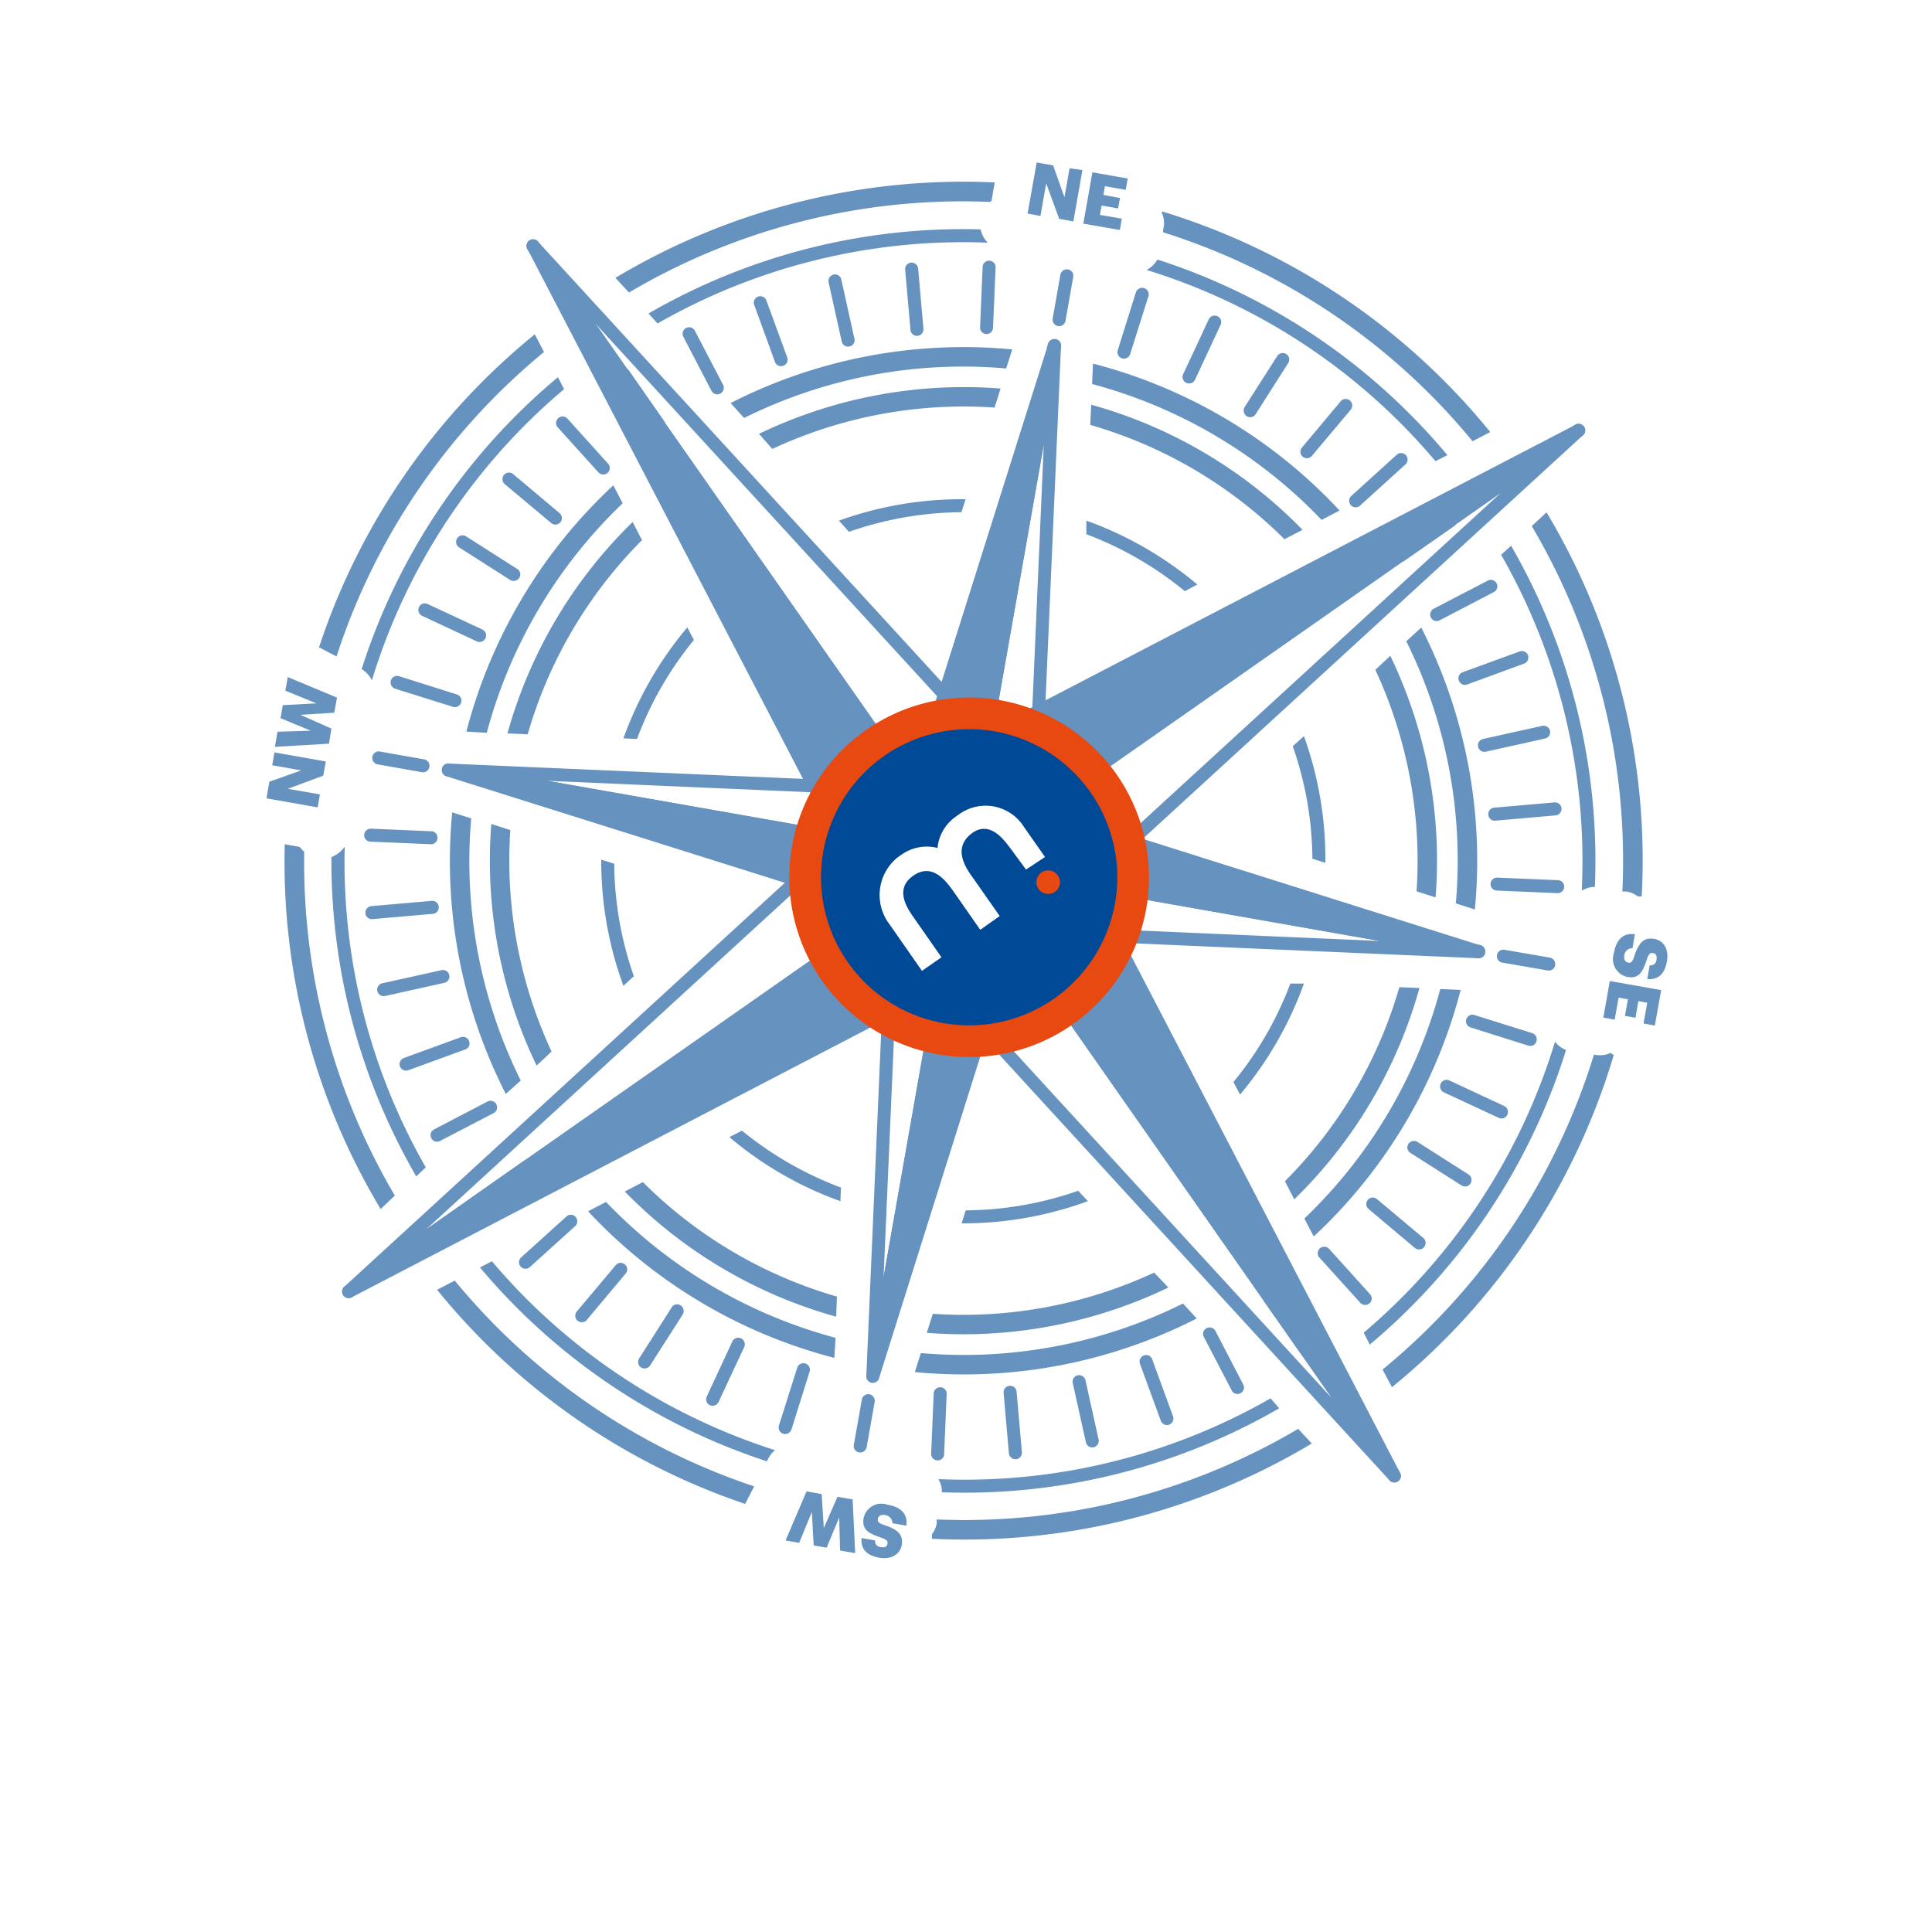<svg xmlns="http://www.w3.org/2000/svg" fill="none" viewBox="0 0 353 353">
  <g filter="url(#filter0_d)">
    <circle cx="176.673" cy="157.193" r="138.193" fill="#fff"/>
    <mask id="a" width="245" height="245" x="53.645" y="34.867" fill="#000" maskUnits="userSpaceOnUse">
      <path fill="#fff" d="M53.645 34.867h245v245h-245z"/>
      <path fill-rule="evenodd" d="M153.097 155.261l2.132 4.098h.14a1.229 1.229 0 001.178.645l15.236-1.175-95.541 66.9 76.855-70.468zm-1.154-2.221L61.129 236.3c-.074.059-.14.125-.198.198a1.215 1.215 0 00.689 1.973c.282.056.574.011.824-.127.049-.024.097-.051.143-.082l.005-.003 109.227-56.826 83.258 90.813c.061.077.131.146.208.205a1.213 1.213 0 001.834-1.525 1.581 1.581 0 00-.079-.138l-.002-.003-56.827-109.229 90.738-83.19.018-.012a1.21 1.21 0 00.336-1.682 1.212 1.212 0 00-1.014-.54 1.236 1.236 0 00-.724.204l-.158.11-109.073 56.719L97.147 42.43l-.016-.023a1.213 1.213 0 00-2.222.678c-.01.255.06.51.204.725l.113.162 56.717 109.068zm47.113 6.296l76.742-70.364-95.426 66.796 15.234-1.175a1.235 1.235 0 011.178.645h.14l2.132 4.098zm-21.45 2.256l1.176 15.237a1.236 1.236 0 01-.645 1.177v.141l-4.098 2.132 70.467 76.854-.087-.124-66.813-95.417zm-8.239-15.988L107.752 57.58l70.362 76.74-4.099 2.132v.14a1.235 1.235 0 00-.645 1.177l1.15 15.195-5.153-7.36z" clip-rule="evenodd"/>
    </mask>
    <path fill="#fff" fill-rule="evenodd" d="M153.097 155.261l2.132 4.098h.14a1.229 1.229 0 001.178.645l15.236-1.175-95.541 66.9 76.855-70.468zm-1.154-2.221L61.129 236.3c-.074.059-.14.125-.198.198a1.215 1.215 0 00.689 1.973c.282.056.574.011.824-.127.049-.024.097-.051.143-.082l.005-.003 109.227-56.826 83.258 90.813c.061.077.131.146.208.205a1.213 1.213 0 001.834-1.525 1.581 1.581 0 00-.079-.138l-.002-.003-56.827-109.229 90.738-83.19.018-.012a1.21 1.21 0 00.336-1.682 1.212 1.212 0 00-1.014-.54 1.236 1.236 0 00-.724.204l-.158.11-109.073 56.719L97.147 42.43l-.016-.023a1.213 1.213 0 00-2.222.678c-.01.255.06.51.204.725l.113.162 56.717 109.068zm47.113 6.296l76.742-70.364-95.426 66.796 15.234-1.175a1.235 1.235 0 011.178.645h.14l2.132 4.098zm-21.45 2.256l1.176 15.237a1.236 1.236 0 01-.645 1.177v.141l-4.098 2.132 70.467 76.854-.087-.124-66.813-95.417zm-8.239-15.988L107.752 57.58l70.362 76.74-4.099 2.132v.14a1.235 1.235 0 00-.645 1.177l1.15 15.195-5.153-7.36z" clip-rule="evenodd"/>
    <path fill="#fff" d="M155.229 159.359l-6.211 3.23 1.961 3.77h4.25v-7zm-2.132-4.098l6.211-3.23-4.212-8.1-6.729 6.17 4.73 5.16zm2.272 4.098l6.162-3.321-1.983-3.679h-4.179v7zm.493.497l-3.362 6.14 3.362-6.14zm.685.148l.52 6.981.009-.001.009-.001-.538-6.979zm15.236-1.175l4.015 5.734 20.968-14.682-25.521 1.969.538 6.979zm-95.541 66.9l-4.73-5.16 8.745 10.894-4.015-5.734zM61.129 236.3l4.37 5.469.185-.149.175-.161-4.73-5.159zm90.814-83.26l4.73 5.16 3.957-3.627-2.477-4.762-6.21 3.229zm-91.012 83.458l5.346 4.52.073-.087.071-.09-5.49-4.343zm-.263.545l-6.864-1.372 6.864 1.372zm.18.911l5.825-3.883-5.825 3.883zm.772.517l-1.373 6.864 1.373-6.864zm.824-.127l-3.05-6.301-.169.082-.163.089 3.382 6.13zm.143-.082l3.843 5.851.085-.056.083-.058-4.011-5.737zm.005-.003l-3.231-6.21-.406.211-.374.262 4.01 5.737zm109.227-56.826l5.159-4.73-3.628-3.957-4.762 2.478 3.231 6.209zm83.258 90.813l5.468-4.37-.148-.185-.16-.175-5.16 4.73zm.208.205l4.464-5.392-.086-.071-.089-.069-4.289 5.532zm.536.255l-1.373 6.864 1.373-6.864zm.911-.18l3.882 5.824h.001l-3.883-5.824zm.516-.771l6.864 1.373v-.001l-6.864-1.372zm-.129-.829l-6.288 3.077.082.167.09.162 6.116-3.406zm-.079-.138l5.85-3.843-.058-.089-.06-.086-5.732 4.018zm-.002-.003l-6.21 3.231.213.409.265.378 5.732-4.018zm-56.827-109.229l-4.73-5.159-3.958 3.628 2.478 4.762 6.21-3.231zm90.738-83.19l-4.015-5.734-.377.264-.339.311 4.731 5.16zm.018-.012l-3.883-5.824-.066.044-.065.046 4.014 5.734zm.516-.771l-6.864-1.373 6.864 1.373zm-.18-.911l-5.824 3.883 5.824-3.883zm-.771-.517l-1.373 6.864 1.373-6.864zm-.243-.023l-.243 6.995.136.005h.136l-.029-7zm-.724.204l-3.863-5.838-.077.051-.076.053 4.016 5.734zm-.158.11l3.229 6.211.409-.212.377-.265-4.015-5.733zm-109.073 56.719l-5.159 4.731 3.627 3.956 4.762-2.476-3.23-6.211zM97.147 42.43l-5.735 4.014.264.377.311.34 5.16-4.73zm-.016-.023l-5.824 3.883.044.066.046.066 5.734-4.015zm-.771-.516l-1.373 6.864 1.373-6.864zm-.911.18l-3.883-5.824 3.883 5.824zm-.517.771l-6.864-1.372 6.864 1.372zm-.023.242l6.995.254.005-.139v-.139l-7 .024zm.204.726l-5.838 3.863.051.077.053.076 5.734-4.016zm.113.162l6.211-3.23-.213-.409-.264-.377-5.734 4.016zm103.83 115.364l-6.21 3.231 4.213 8.098 6.728-6.169-4.731-5.16zm76.742-70.364l4.731 5.16-8.745-10.895 4.014 5.735zm-95.426 66.796l-4.014-5.735-20.977 14.684 25.529-1.97-.538-6.979zm15.234-1.175l-.52-6.981-.009.001-.01.001.539 6.979zm1.178.645l-6.162 3.321 1.983 3.679h4.179v-7zm.14 0l6.21-3.231-1.961-3.769h-4.249v7zm-19.318 6.354l5.734-4.016-14.682-20.967 1.969 25.521 6.979-.538zm1.176 15.237l6.98-.521v-.009l-.001-.009-6.979.539zm-.645 1.177l-3.322-6.161-3.678 1.983v4.178h7zm0 .141l3.23 6.209 3.77-1.961v-4.248h-7zm-4.098 2.132l-3.231-6.21-8.098 4.212 6.169 6.728 5.16-4.73zm70.467 76.854l-5.159 4.731 10.897-8.741-5.738 4.01zm-.087-.124l5.738-4.01-.004-.005-5.734 4.015zM107.752 57.58l5.159-4.73-10.894 8.744 5.735-4.014zm61.615 88.024l-5.735 4.014.001.002 5.734-4.016zm8.747-11.284l3.23 6.21 8.099-4.212-6.169-6.729-5.16 4.731zm-4.099 2.132l-3.23-6.211-3.77 1.961v4.25h7zm0 .14l3.322 6.162 3.678-1.983v-4.179h-7zm-.497.493l6.14 3.362-6.14-3.362zm-.148.684l-6.981.52.001.009 6.98-.529zm1.15 15.195l-5.733 4.016 14.641 20.908-1.927-25.452-6.981.528zm-13.081 3.166l-2.131-4.099-12.421 6.459 2.131 4.099 12.421-6.459zm-6.07-3.771h-.14v14h.14v-14zm3.855 1.357a5.774 5.774 0 012.307 2.322l-12.324 6.643a8.241 8.241 0 003.293 3.315l6.724-12.28zm-3.198-.692a5.762 5.762 0 013.198.692l-6.724 12.28a8.235 8.235 0 004.567.989l-1.041-13.961zm15.219-1.174l-15.237 1.175 1.077 13.958 15.236-1.175-1.076-13.958zm-90.988 79.613l95.541-66.9-8.03-11.468-95.541 66.9 8.03 11.468zm68.11-81.362l-76.856 70.468 9.462 10.319 76.855-70.468-9.461-10.319zm-82.508 91.358l90.814-83.259-9.461-10.319-90.814 83.259 9.461 10.319zm.562-.618c-.27.341-.58.653-.923.928l-8.739-10.938a8.214 8.214 0 00-1.318 1.324l10.98 8.686zm1.111-2.425a5.797 5.797 0 01-1.255 2.602l-10.691-9.039a8.211 8.211 0 00-1.782 3.692l13.728 2.745zm-.86-4.345a5.787 5.787 0 01.86 4.345l-13.728-2.745a8.211 8.211 0 001.22 6.166l11.648-7.766zm-3.68-2.464a5.786 5.786 0 013.68 2.464l-11.648 7.766a8.21 8.21 0 005.223 3.498l2.746-13.728zm-3.93.607a5.792 5.792 0 013.93-.607l-2.745 13.728a8.211 8.211 0 005.578-.862l-6.763-12.259zm-.319.198a5.68 5.68 0 01.65-.369l6.101 12.601c.322-.156.635-.333.936-.531l-7.687-11.701zm-.162.11l-.005.004 8.022 11.473.004-.003-8.021-11.474zm110.007-57.298L59.361 232.049l6.461 12.42 109.227-56.826-6.461-12.419zm91.649 92.292l-83.259-90.813-10.319 9.461 83.258 90.813 10.32-9.461zm-.663-.597c.359.278.685.599.971.957l-10.936 8.74c.409.512.875.97 1.387 1.367l8.578-11.064zm-2.38-1.077a5.791 5.791 0 012.555 1.217l-8.928 10.784a8.206 8.206 0 003.627 1.727l2.746-13.728zm-4.345.86a5.782 5.782 0 014.344-.86l-2.745 13.728a8.21 8.21 0 006.166-1.22l-7.765-11.648zm-2.465 3.68a5.789 5.789 0 012.464-3.68l7.767 11.648a8.212 8.212 0 003.497-5.222l-13.728-2.746zm.619 3.95a5.789 5.789 0 01-.619-3.95l13.728 2.745a8.212 8.212 0 00-.878-5.607l-12.231 6.812zm.186.3a5.823 5.823 0 01-.358-.629l12.575-6.153a8.088 8.088 0 00-.516-.905l-11.701 7.687zm.117.171l.002.003 11.464-8.036-.003-.003-11.463 8.036zm-57.305-110.016l56.827 109.229 12.419-6.462-56.826-109.228-12.42 6.461zm92.217-91.58l-90.737 83.19 9.46 10.319 90.738-83.19-9.461-10.319zm.735-.587l-.019.012 8.029 11.47.018-.013-8.028-11.47zm-2.334 3.59a5.788 5.788 0 012.465-3.68l7.766 11.649a8.219 8.219 0 003.498-5.224l-13.729-2.745zm.86 4.345a5.789 5.789 0 01-.86-4.345l13.729 2.745a8.216 8.216 0 00-1.22-6.166l-11.649 7.766zm3.68 2.464a5.785 5.785 0 01-3.68-2.464l11.649-7.766a8.217 8.217 0 00-5.223-3.498l-2.746 13.728zm1.159.112a5.785 5.785 0 01-1.159-.112l2.746-13.728a8.218 8.218 0 00-1.645-.16l.058 14zm3.11-.958a5.767 5.767 0 01-3.382.954l.486-13.991a8.237 8.237 0 00-4.83 1.362l7.726 11.675zm-.006.007l.159-.11-8.032-11.468-.158.111 8.031 11.467zm-109.858 57.196l109.072-56.719-6.459-12.42-109.072 56.718 6.459 12.421zM91.988 47.161l83.187 90.735 10.319-9.461L102.307 37.7l-10.32 9.46zm-.591-.74l.015.023 11.47-8.028-.016-.023-11.47 8.029zm3.59 2.334a5.786 5.786 0 01-3.68-2.465l11.649-7.765a8.216 8.216 0 00-5.224-3.498l-2.745 13.728zm4.345-.86a5.787 5.787 0 01-4.345.86l2.746-13.728a8.213 8.213 0 00-6.167 1.22l7.766 11.648zm2.464-3.68a5.787 5.787 0 01-2.464 3.68l-7.766-11.648a8.213 8.213 0 00-3.498 5.223l13.728 2.745zm.113-1.155c.001.386-.036.773-.113 1.155L88.068 41.47a8.214 8.214 0 00-.16 1.639l14.001-.049zm-.959-3.113a5.767 5.767 0 01.954 3.391l-13.99-.507a8.233 8.233 0 001.361 4.842l11.675-7.726zm.01.009l-.114-.162-11.467 8.032.113.161 11.468-8.031zm57.193 109.855L101.437 40.742l-12.421 6.46 56.716 109.068 12.421-6.459zm45.634 14.685l76.742-70.365-9.461-10.319-76.743 70.365 9.462 10.319zm67.997-81.259l-95.426 66.796 8.028 11.47 95.427-66.797-8.029-11.469zm-90.874 79.51l15.234-1.175-1.077-13.958-15.234 1.175 1.077 13.958zm15.216-1.174a5.764 5.764 0 01-3.198-.692l6.724-12.28a8.233 8.233 0 00-4.566-.989l1.04 13.961zm-3.198-.692a5.76 5.76 0 01-2.306-2.322l12.323-6.643a8.229 8.229 0 00-3.293-3.315l-6.724 12.28zm3.856 1.357h.14v-14h-.14v14zm-6.07-3.77l2.132 4.099 12.42-6.461-2.132-4.099-12.42 6.461zm-20.087 3.662l1.175 15.237 13.959-1.077-1.176-15.237-13.958 1.077zm1.174 15.219a5.765 5.765 0 01.693-3.198l12.279 6.724a8.235 8.235 0 00.989-4.567l-13.961 1.041zm.693-3.198a5.763 5.763 0 012.321-2.306l6.643 12.323a8.229 8.229 0 003.315-3.293l-12.279-6.724zm-1.357 3.855v.141h14v-.141h-14zm3.769-6.069l-4.098 2.132 6.461 12.419 4.098-2.132-6.461-12.419zm-6.027 13.072l70.468 76.855 10.319-9.462-70.468-76.854-10.319 9.461zm81.365 68.114l-.087-.124-11.475 8.02.086.124 11.476-8.02zm-.091-.129l-66.813-95.418-11.468 8.031 66.813 95.417 11.468-8.03zm-148.136-191.4l61.615 88.024 11.469-8.028-61.614-88.024-11.47 8.028zm81.257 67.995l-70.363-76.74-10.319 9.462 70.363 76.74 10.319-9.462zm-6.03 13.073l4.1-2.132-6.459-12.421-4.1 2.132 6.459 12.421zm3.771-6.07v-.14h-14v.14h14zm-1.357 3.855a5.772 5.772 0 01-2.321 2.307l-6.644-12.324a8.233 8.233 0 00-3.314 3.293l12.279 6.724zm.693-3.198a5.771 5.771 0 01-.693 3.198l-12.279-6.724a8.234 8.234 0 00-.99 4.566l13.962-1.04zm1.15 15.187l-1.151-15.195-13.96 1.057 1.15 15.195 13.961-1.057zm-17.868-2.816l5.154 7.36 11.467-8.031-5.154-7.36-11.467 8.031z" mask="url(#a)"/>
  </g>
  <mask id="b" width="245" height="245" x="53.645" y="34.867" fill="#000" maskUnits="userSpaceOnUse">
    <path fill="#fff" d="M53.645 34.867h245v245h-245z"/>
    <path fill-rule="evenodd" d="M153.097 155.261l2.132 4.098h.14a1.229 1.229 0 001.178.645l15.236-1.175-95.541 66.9 76.855-70.468zm-1.154-2.221L61.129 236.3c-.074.059-.14.125-.198.198a1.212 1.212 0 001.513 1.845c.05-.023.097-.05.143-.081l.004-.003 109.228-56.826 83.258 90.813c.061.077.131.146.208.205a1.212 1.212 0 001.834-1.524 1.374 1.374 0 00-.079-.139l-.003-.003-56.826-109.229 90.738-83.19.018-.012a1.21 1.21 0 00.336-1.682 1.212 1.212 0 00-1.015-.54 1.235 1.235 0 00-.723.204l-.158.11-109.073 56.719L97.147 42.43l-.016-.023a1.213 1.213 0 00-2.222.677c-.01.256.06.51.204.726l.113.161 56.717 109.069zm47.113 6.296l76.743-70.365-95.427 66.797 15.234-1.175a1.235 1.235 0 011.178.645h.14l2.132 4.098zm-21.45 2.256l1.176 15.237a1.236 1.236 0 01-.645 1.177v.14l-4.098 2.132 70.467 76.855-.048-.068-66.852-95.473zm-8.43-16.261L107.752 57.58l70.362 76.74-4.099 2.131v.141a1.235 1.235 0 00-.645 1.177l1.151 15.195-5.345-7.633z" clip-rule="evenodd"/>
  </mask>
  <path fill="#fff" fill-rule="evenodd" d="M153.097 155.261l2.132 4.098h.14a1.229 1.229 0 001.178.645l15.236-1.175-95.541 66.9 76.855-70.468zm-1.154-2.221L61.129 236.3c-.074.059-.14.125-.198.198a1.212 1.212 0 001.513 1.845c.05-.023.097-.05.143-.081l.004-.003 109.228-56.826 83.258 90.813c.061.077.131.146.208.205a1.212 1.212 0 001.834-1.524 1.374 1.374 0 00-.079-.139l-.003-.003-56.826-109.229 90.738-83.19.018-.012a1.21 1.21 0 00.336-1.682 1.212 1.212 0 00-1.015-.54 1.235 1.235 0 00-.723.204l-.158.11-109.073 56.719L97.147 42.43l-.016-.023a1.213 1.213 0 00-2.222.677c-.01.256.06.51.204.726l.113.161 56.717 109.069zm47.113 6.296l76.743-70.365-95.427 66.797 15.234-1.175a1.235 1.235 0 011.178.645h.14l2.132 4.098zm-21.45 2.256l1.176 15.237a1.236 1.236 0 01-.645 1.177v.14l-4.098 2.132 70.467 76.855-.048-.068-66.852-95.473zm-8.43-16.261L107.752 57.58l70.362 76.74-4.099 2.131v.141a1.235 1.235 0 00-.645 1.177l1.151 15.195-5.345-7.633z" clip-rule="evenodd"/>
  <path fill="#fff" d="M155.229 159.359l-6.211 3.23 1.961 3.77h4.25v-7zm-2.132-4.098l6.211-3.23-4.212-8.1-6.729 6.17 4.73 5.16zm2.272 4.098l6.162-3.321-1.983-3.679h-4.179v7zm.493.497l-3.362 6.14 3.362-6.14zm.685.148l.52 6.981.009-.001.009-.001-.538-6.979zm15.236-1.175l4.015 5.734 20.967-14.682-25.521 1.969.539 6.979zm-95.541 66.9l-4.73-5.16 8.745 10.894-4.015-5.734zM61.129 236.3l4.369 5.469.186-.149.175-.161-4.73-5.159zm90.814-83.26l4.73 5.16 3.956-3.627-2.476-4.762-6.21 3.229zm-91.012 83.458l5.348 4.517.073-.087.07-.089-5.491-4.341zm-.263.545l-6.864-1.372 6.864 1.372zm.18.911l5.825-3.883-5.825 3.883zm.772.517l-1.373 6.864 1.373-6.864zm.824-.128l-3.052-6.299-.168.081-.164.091 3.384 6.127zm.143-.081l3.843 5.851.088-.058.087-.06-4.018-5.733zm.004-.003l-3.23-6.21-.41.213-.377.265 4.017 5.732zm109.228-56.826l5.159-4.73-3.628-3.957-4.762 2.478 3.231 6.209zm83.258 90.813l5.469-4.369-.148-.186-.161-.175-5.16 4.73zm.208.205l4.464-5.392-.087-.072-.089-.069-4.288 5.533zm.536.255l-1.373 6.864 1.373-6.864zm.911-.18l3.882 5.825.001-.001-3.883-5.824zm.516-.771l-6.864-1.374v.001l6.864 1.373zm-.129-.828l-6.29 3.072.081.167.091.162 6.118-3.401zm-.079-.139l5.849-3.845-.057-.087-.06-.086-5.732 4.018zm-.003-.003l-6.21 3.23.213.41.265.377 5.732-4.017zm-56.826-109.229l-4.731-5.159-3.957 3.627 2.478 4.763 6.21-3.231zm90.738-83.19l-4.015-5.734-.377.264-.339.31 4.731 5.16zm.018-.012l-3.883-5.824-.066.044-.066.046 4.015 5.734zm.516-.772l-6.864-1.372 6.864 1.373zm-.18-.91l-5.824 3.882 5.824-3.882zm-.771-.517l1.373-6.864-1.373 6.864zm-.244-.024l-.237 6.996.136.005h.136l-.035-7zm-.723.205l-3.863-5.838-.077.051-.075.053 4.015 5.734zm-.158.11l3.229 6.211.409-.213.378-.264-4.016-5.734zm-109.073 56.719l-5.159 4.731 3.627 3.956 4.762-2.476-3.23-6.211zM97.147 42.43l-5.735 4.014.264.377.311.34 5.16-4.731zm-.016-.023l-5.824 3.883.044.066.046.065 5.734-4.014zm-.771-.516l-1.373 6.864 1.373-6.864zm-.911.18l-3.883-5.824 3.883 5.824zm-.517.771l6.864 1.373-6.864-1.373zm-.023.242l6.995.254.005-.138v-.139l-7 .023zm.204.726l-5.838 3.863.051.077.053.076 5.734-4.016zm.113.161l6.21-3.23-.212-.408-.265-.377-5.733 4.015zm103.83 115.365l-6.21 3.231 4.213 8.097 6.728-6.168-4.731-5.16zm76.743-70.365l4.73 5.16-8.744-10.894 4.014 5.734zm-95.427 66.797l-4.015-5.735-20.977 14.684 25.53-1.97-.538-6.979zm15.234-1.175l-.52-6.981-.009.001-.01.001.539 6.979zm1.178.645l-6.162 3.321 1.983 3.679h4.179v-7zm.14 0l6.21-3.231-1.961-3.769h-4.249v7zm-19.318 6.354l5.734-4.015-14.682-20.968 1.969 25.521 6.979-.538zm1.176 15.237l6.98-.521v-.009l-.001-.009-6.979.539zm-.645 1.177l-3.322-6.161-3.678 1.983v4.178h7zm0 .14l3.23 6.21 3.77-1.961v-4.249h-7zm-4.098 2.132l-3.231-6.209-8.098 4.212 6.169 6.728 5.16-4.731zm70.467 76.855l-5.159 4.731 10.897-8.741-5.738 4.01zm-.048-.068l5.738-4.01-.003-.005-5.735 4.015zM107.752 57.58l5.159-4.73-10.894 8.744 5.735-4.014zm61.424 87.751l-5.735 4.015.001.001 5.734-4.016zm8.938-11.011l3.23 6.21 8.099-4.212-6.169-6.729-5.16 4.731zm-4.099 2.131l-3.23-6.21-3.77 1.961v4.249h7zm0 .141l3.322 6.161 3.678-1.983v-4.178h-7zm-.497.493l6.14 3.362-6.14-3.362zm-.148.684l-6.981.52.001.009 6.98-.529zm1.151 15.195l-5.734 4.016 14.641 20.907-1.927-25.451-6.98.528zm-13.082 3.166l-2.131-4.099-12.421 6.459 2.131 4.099 12.421-6.459zm-6.07-3.771h-.14v14h.14v-14zm3.856 1.357a5.772 5.772 0 012.306 2.322l-12.324 6.643a8.235 8.235 0 003.293 3.315l6.725-12.28zm-3.198-.692a5.76 5.76 0 013.197.692l-6.724 12.28a8.235 8.235 0 004.567.989l-1.04-13.961zm15.217-1.174l-15.236 1.175 1.077 13.958 15.236-1.175-1.077-13.958zm-90.987 79.613l95.541-66.9-8.03-11.468-95.541 66.9 8.03 11.468zm68.11-81.362l-76.856 70.468 9.462 10.319 76.855-70.468-9.461-10.319zm-82.508 91.358l90.814-83.259-9.461-10.319-90.814 83.259 9.461 10.319zm.564-.62c-.27.342-.58.654-.925.93L56.76 230.83c-.493.394-.935.84-1.32 1.328l10.983 8.681zm1.11-2.423a5.785 5.785 0 01-1.254 2.599l-10.696-9.033a8.208 8.208 0 00-1.779 3.689l13.728 2.745zm-.86-4.345a5.786 5.786 0 01.86 4.345l-13.729-2.745a8.212 8.212 0 001.22 6.166l11.648-7.766zm-3.68-2.464a5.786 5.786 0 013.68 2.464l-11.65 7.766a8.21 8.21 0 005.224 3.498l2.746-13.728zm-3.933.609a5.788 5.788 0 013.932-.609l-2.745 13.728a8.215 8.215 0 005.581-.864l-6.768-12.255zm-.317.196c.209-.137.425-.26.65-.368l6.103 12.599a8.3 8.3 0 00.934-.53l-7.687-11.701zm-.17.115l-.004.003 8.035 11.465.005-.004-8.035-11.464zm110.015-57.303L59.361 232.049l6.461 12.42 109.227-56.826-6.461-12.419zm91.649 92.292l-83.259-90.813-10.319 9.461 83.258 90.813 10.32-9.461zm-.664-.598c.359.278.686.6.973.959l-10.938 8.738c.41.513.877.972 1.389 1.369l8.576-11.066zm-2.379-1.076c.948.19 1.824.612 2.555 1.217l-8.928 10.784a8.212 8.212 0 003.627 1.727l2.746-13.728zm-4.345.86a5.782 5.782 0 014.344-.86l-2.745 13.728a8.213 8.213 0 006.166-1.219l-7.765-11.649zm-2.465 3.68a5.787 5.787 0 012.465-3.68l7.766 11.648a8.212 8.212 0 003.497-5.223l-13.728-2.745zm.617 3.946a5.79 5.79 0 01-.617-3.947l13.728 2.747a8.21 8.21 0 00-.875-5.601l-12.236 6.801zm.189.305a5.796 5.796 0 01-.361-.634l12.58-6.143a8.294 8.294 0 00-.52-.913l-11.699 7.69zm.115.169l.002.004 11.465-8.036-.002-.003-11.465 8.035zm-57.304-110.015l56.826 109.228 12.42-6.461-56.826-109.228-12.42 6.461zm92.217-91.58l-90.738 83.19 9.461 10.319 90.738-83.19-9.461-10.32zm.734-.587l-.018.012 8.029 11.469.018-.013-8.029-11.468zm-2.333 3.59a5.788 5.788 0 012.465-3.68l7.766 11.648a8.218 8.218 0 003.498-5.223l-13.729-2.745zm.86 4.345a5.789 5.789 0 01-.86-4.345l13.729 2.745a8.216 8.216 0 00-1.22-6.166l-11.649 7.766zm3.68 2.464a5.785 5.785 0 01-3.68-2.465l11.649-7.765a8.217 8.217 0 00-5.223-3.498l-2.746 13.728zm1.164.112a5.797 5.797 0 01-1.164-.112l2.746-13.728a8.228 8.228 0 00-1.652-.16l.07 14zm3.105-.958a5.766 5.766 0 01-3.377.954l.474-13.992a8.236 8.236 0 00-4.823 1.363l7.726 11.675zm-.005.007l.158-.11-8.031-11.468-.159.11 8.032 11.468zm-109.859 57.196l109.072-56.719-6.459-12.421-109.072 56.719 6.459 12.421zM91.987 47.16l83.188 90.736 10.319-9.461-83.187-90.736-10.32 9.461zm-.59-.739l.015.023 11.47-8.028-.016-.023-11.47 8.028zm3.59 2.334a5.786 5.786 0 01-3.68-2.465l11.649-7.765a8.216 8.216 0 00-5.224-3.498l-2.745 13.728zm4.345-.86a5.787 5.787 0 01-4.345.86l2.746-13.728a8.213 8.213 0 00-6.167 1.22l7.766 11.648zm2.464-3.68a5.787 5.787 0 01-2.464 3.68l-7.766-11.648a8.213 8.213 0 00-3.498 5.223l13.728 2.745zm.113-1.154c.001.385-.036.772-.113 1.154L88.068 41.47a8.214 8.214 0 00-.16 1.638l14.001-.045zm-.959-3.114a5.768 5.768 0 01.954 3.391l-13.99-.508a8.233 8.233 0 001.361 4.843l11.675-7.726zm.009.009l-.113-.162-11.467 8.032.113.161 11.467-8.031zm57.194 109.855l-56.717-109.07-12.42 6.46 56.716 109.069 12.421-6.459zm45.634 14.685l76.742-70.365-9.461-10.32-76.743 70.366 9.462 10.319zm67.998-81.26l-95.428 66.797 8.029 11.47 95.427-66.797-8.028-11.47zm-90.875 79.511l15.234-1.175-1.077-13.958-15.234 1.175 1.077 13.958zm15.216-1.174a5.764 5.764 0 01-3.198-.692l6.724-12.28a8.233 8.233 0 00-4.566-.989l1.04 13.961zm-3.198-.692a5.765 5.765 0 01-2.306-2.322l12.323-6.643a8.229 8.229 0 00-3.293-3.315l-6.724 12.28zm3.856 1.357h.14v-14h-.14v14zm-6.07-3.77l2.132 4.099 12.42-6.461-2.132-4.099-12.42 6.461zm-20.087 3.662l1.175 15.237 13.959-1.077-1.176-15.237-13.958 1.077zm1.174 15.219a5.763 5.763 0 01.693-3.198l12.279 6.724a8.235 8.235 0 00.989-4.567l-13.961 1.041zm.693-3.198a5.763 5.763 0 012.321-2.306l6.643 12.323a8.235 8.235 0 003.315-3.293l-12.279-6.724zm-1.357 3.855v.14h14v-.14h-14zm3.769-6.069l-4.098 2.132 6.461 12.419 4.098-2.132-6.461-12.419zm-6.027 13.072l70.468 76.855 10.319-9.462-70.468-76.854-10.319 9.461zm81.365 68.114l-.048-.068-11.475 8.02.047.068 11.476-8.02zm-.051-.073l-66.853-95.473-11.468 8.03 66.852 95.473 11.469-8.03zM102.017 61.594l61.424 87.752 11.469-8.029-61.424-87.751-11.469 8.028zm81.257 67.995l-70.363-76.74-10.319 9.462 70.363 76.74 10.319-9.462zm-6.03 13.073l4.1-2.132-6.459-12.421-4.1 2.132 6.459 12.421zm3.771-6.07v-.141h-14v.141h14zm-1.357 3.855a5.763 5.763 0 01-2.321 2.306l-6.644-12.323a8.226 8.226 0 00-3.314 3.293l12.279 6.724zm.693-3.198a5.773 5.773 0 01-.693 3.198l-12.279-6.724a8.234 8.234 0 00-.99 4.566l13.962-1.04zm1.15 15.187l-1.151-15.195-13.96 1.057 1.15 15.195 13.961-1.057zm-18.059-3.089l5.345 7.633 11.467-8.031-5.345-7.633-11.467 8.031z" mask="url(#b)"/>
  <g fill="#004996" opacity=".6">
    <path d="M197.938 40.866l6.676 1.159.358-2.07-4-.689.304-1.71 3.007.524.358-1.904-3.034-.551.276-1.6 3.807.662.358-2.07-6.455-1.13-1.655 9.38zm-10.18-1.848l2.345.441 1.048-5.959 2.373 6.483 2.593.47 1.655-9.38-2.345-.331-.938 5.296-2.069-5.82-3.007-.525-1.655 9.325zM294.135 179.245l-1.186 6.676 2.069.386.718-4.027 1.71.303-.552 3.035 1.931.331.525-3.035 1.627.304-.689 3.779 2.069.386 1.158-6.483-9.38-1.655zm.745-5.076a3.337 3.337 0 001.185 3.758c.378.278.811.474 1.271.573 2.014.359 2.758-.745 3.531-3.09.358-1.131.662-1.379 1.186-1.269.524.111.717.497.607 1.214a1.082 1.082 0 01-.392.789 1.076 1.076 0 01-.849.232l-.442 2.51c2.014.166 3.173-.938 3.587-3.2.413-2.262-.607-3.834-2.29-4.138-1.683-.303-2.759.414-3.614 3.007-.359 1.104-.579 1.435-1.159 1.324-.579-.11-.855-.579-.717-1.379s.8-1.297 1.49-1.242l.441-2.565c-2.041-.276-3.393.855-3.835 3.476zM60.11 135.877l.442-2.759-5.683-2.51 6.207-.386.497-2.759-8.994-3.752-.441 2.483 5.683 2.317-6.152.331-.414 2.373 5.518 2.29-6.07.193-.469 2.758 9.877-.579zm-2.068 11.642l.413-2.373-5.876-1.02 6.483-2.4.47-2.594-9.38-1.655-.414 2.345 5.297.938-5.821 2.069-.524 3.035 9.352 1.655zM192.669 63.156l-26.898 85.273 10.291 8.884 16.607-94.157z"/>
    <path d="M270.219 173.892l-85.301-26.898-8.856 10.318 94.157 16.58z"/>
    <path d="M159.482 251.441l26.898-85.273-10.317-8.856-16.581 94.129z"/>
    <path d="M81.934 140.705l85.273 26.898 8.883-10.29-94.156-16.608z"/>
    <path d="M288.426 78.633L174.6 137.863l1.462 19.449 112.364-78.68zM63.725 235.965l113.826-59.231-1.49-19.422-112.336 78.653zM97.41 44.95l59.203 113.825 19.449-1.462L97.41 44.949zM254.742 269.65l-59.23-113.826-19.45 1.49 78.68 112.336z"/>
    <path d="M187.647 151.657l3.063-70.458-13.105 74.238 10.042-3.78zm6.207-88.28l-3.889 89.163a1.189 1.189 0 01-.745 1.076l-12.801 4.8a1.21 1.21 0 01-1.545-.689 1.288 1.288 0 010-.635l16.553-94.129a1.184 1.184 0 012.088-.505c.189.236.281.535.257.837"/>
    <path d="M181.716 168.872l70.458 3.062-74.238-13.104 3.78 10.042zm88.28 6.207l-89.163-3.862a1.242 1.242 0 01-1.076-.773l-4.8-12.8a1.213 1.213 0 01.69-1.545 1.26 1.26 0 01.634 0l94.129 16.552a1.188 1.188 0 01.505 2.089c-.236.189-.535.28-.836.256"/>
    <path d="M164.64 148.07l26.871-85.19a1.188 1.188 0 01.519-.757 1.196 1.196 0 011.831.786c.029.155.027.313-.005.468l-16.608 94.266c-.04.214-.135.414-.276.579a1.176 1.176 0 01-.841.35 1.187 1.187 0 01-.842-.35l-10.318-8.855a1.186 1.186 0 01-.331-1.269v-.028zm23.726-67.258l-21.243 67.258 8.277 7.007 12.966-74.265z"/>
    <path d="M185.304 145.865l85.19 26.87a1.2 1.2 0 01-.496 2.345l-94.129-16.553a1.24 1.24 0 01-.58-.275 1.19 1.19 0 010-1.683l8.856-10.29a1.158 1.158 0 011.269-.359l-.11-.055zm67.396 23.78l-67.258-21.242-6.98 8.276 74.238 12.966z"/>
    <path d="M164.502 162.941L161.44 233.4l13.104-74.238-10.042 3.779zm-6.207 88.28l3.862-89.245a1.239 1.239 0 01.773-1.076l12.717-4.801a1.218 1.218 0 011.545.69c.054.208.054.427 0 .635l-16.552 94.128a1.185 1.185 0 01-2.345-.331z"/>
    <path d="M170.432 145.726l-70.458-3.062 74.238 13.104-3.78-10.042zm-88.28-6.207l89.246 3.862a1.242 1.242 0 011.076.773l4.8 12.717a1.213 1.213 0 01-.69 1.545 1.26 1.26 0 01-.634 0l-94.129-16.552a1.156 1.156 0 01-.965-.912 1.158 1.158 0 010-.468 1.184 1.184 0 011.296-.965z"/>
    <path d="M187.456 166.526l-26.816 85.191a1.194 1.194 0 01-1.42.924 1.199 1.199 0 01-.924-1.421l16.552-94.128a1.25 1.25 0 01.276-.58 1.176 1.176 0 01.841-.35 1.186 1.186 0 01.842.35l10.29 8.856a1.157 1.157 0 01.359 1.269v-.111zm-23.726 67.397l21.243-67.259-8.277-6.979-12.966 74.238z"/>
    <path d="M166.848 168.68l-85.19-26.815a1.197 1.197 0 01-.406-2.177 1.2 1.2 0 01.902-.168l94.128 16.553c.214.039.414.134.58.276a1.182 1.182 0 010 1.682l-8.718 10.346a1.164 1.164 0 01-1.269.358l-.027-.055zm-67.259-23.67l67.259 21.242 6.979-8.276-74.238-12.966z"/>
    <path d="M193.634 163.935L274.3 89.973l-95.839 67.093 15.173 6.869zm95.536-84.363l-94.515 86.653a1.192 1.192 0 01-1.297.193l-17.766-8.028a1.187 1.187 0 01-.193-2.069l112.336-78.68a1.214 1.214 0 011.655.303 1.184 1.184 0 01-.22 1.628z"/>
    <path d="M174.048 136.788L287.791 77.64a1.196 1.196 0 011.656.331 1.196 1.196 0 01-.331 1.655l-112.364 78.652c-.17.121-.372.188-.58.193a1.17 1.17 0 01-.872-.267 1.18 1.18 0 01-.424-.809l-1.462-19.311a1.213 1.213 0 01.634-1.158v-.138zm98.929-48.748l-97.136 50.486 1.269 16.552 95.867-67.038z"/>
    <path d="M158.515 150.665l-80.666 73.962 95.812-66.982-15.146-6.98zM62.98 235.028l94.515-86.653a1.189 1.189 0 011.296-.193l17.767 8.028a1.178 1.178 0 01.631.66 1.197 1.197 0 01-.025.913c-.091.199-.234.37-.413.496l-112.337 78.68a1.242 1.242 0 01-1.683-.304 1.213 1.213 0 01.249-1.627z"/>
    <path d="M178.103 177.81L64.36 236.986a1.196 1.196 0 01-1.656-.331 1.196 1.196 0 01.331-1.656L175.4 156.32c.17-.121.372-.188.58-.193a1.146 1.146 0 01.862.269 1.156 1.156 0 01.407.807l1.49 19.311a1.214 1.214 0 01-.635 1.158v.138zm-98.874 48.803l97.191-50.541-1.269-16.552-95.922 67.093z"/>
    <path d="M182.71 139.74l-73.962-80.666 67.093 95.811 6.869-15.145zM98.347 44.204L185 138.72a1.185 1.185 0 01.193 1.297l-8.028 17.766a1.182 1.182 0 01-1.118.711 1.204 1.204 0 01-.951-.518L96.416 45.639a1.214 1.214 0 01.304-1.656 1.186 1.186 0 011.627.221z"/>
    <path d="M155.563 159.326L96.415 45.582a1.194 1.194 0 111.987-1.324l78.652 112.364c.12.17.187.371.193.579a1.167 1.167 0 01-.27.863 1.156 1.156 0 01-.806.406l-19.311 1.49a1.209 1.209 0 01-1.159-.634h-.138zm-48.747-98.874l50.485 97.191 16.553-1.269-67.038-95.922z"/>
    <path d="M169.44 174.859l73.963 80.666-66.983-95.84-6.98 15.174zm84.363 95.535l-86.652-94.515a1.181 1.181 0 01-.194-1.296l8.028-17.767a1.194 1.194 0 011.119-.71c.157.004.311.039.454.103.194.1.363.242.497.414l78.679 112.337a1.244 1.244 0 01-.303 1.683 1.212 1.212 0 01-1.628-.249z"/>
    <path d="M196.588 155.271l59.175 113.743a1.196 1.196 0 01-.331 1.655 1.193 1.193 0 01-1.656-.331l-78.679-112.364a1.344 1.344 0 01-.221-.579 1.2 1.2 0 01.288-.864 1.19 1.19 0 01.816-.405l19.311-1.49a1.212 1.212 0 011.159.635h.138zM245.39 254.2l-50.568-97.136-16.553 1.269L245.39 254.2zM85.216 133.669a93.547 93.547 0 0126.843-44.995l1.71 3.283A90.13 90.13 0 0088.94 133.89l-3.724-.221zm7.2 66.211a93.633 93.633 0 01-9.793-51.451l3.476 1.103a90.017 90.017 0 009.048 47.892l-2.73 2.456zm60.031 48.223a93.544 93.544 0 01-44.995-26.788l3.282-1.71a90.13 90.13 0 0041.934 24.828l-.221 3.67zm66.21-7.201a93.63 93.63 0 01-51.506 9.794l1.103-3.476a90.017 90.017 0 0047.892-9.049l2.511 2.731zm48.223-60.03a93.547 93.547 0 01-26.843 45.05l-1.71-3.283a90.124 90.124 0 0024.829-41.933l3.724.166zm-7.2-66.21a93.636 93.636 0 019.793 51.506l-3.476-1.104a90.019 90.019 0 00-9.049-47.892l2.732-2.51zm-59.976-48.223a93.33 93.33 0 0145.051 26.842l-3.283 1.71a90.133 90.133 0 00-41.933-24.828l.165-3.724zm-66.21 7.2a93.633 93.633 0 0151.451-9.794l-1.104 3.476a90.02 90.02 0 00-47.892 9.05l-2.455-2.732zM66.07 122.276a114.986 114.986 0 0135.864-53.354l1.131 2.179a112.504 112.504 0 00-35.119 53.216 4.688 4.688 0 00-1.848-2.041h-.028zm9.987 92.666a114.9 114.9 0 01-15.504-58.347 4.53 4.53 0 001.324-.745 4.89 4.89 0 001.104-1.159 112.253 112.253 0 0014.814 58.596l-1.738 1.655zM140.115 267a115.172 115.172 0 01-52.416-35.422l2.18-1.131a112.507 112.507 0 0051.726 34.512 5.256 5.256 0 00-1.241 1.544l-.249.497zm93.605-9.683a114.852 114.852 0 01-61.631 15.339 4.409 4.409 0 00-.634-2.401 112.437 112.437 0 0060.692-14.759l1.573 1.821zm52.416-65.465a114.844 114.844 0 01-35.864 53.823l-1.103-2.18a112.63 112.63 0 0034.953-53.161 4.582 4.582 0 002.042 1.518h-.028zm-10.042-92.143a115.034 115.034 0 0115.311 62.348 4.416 4.416 0 00-2.4.69 112.613 112.613 0 00-14.731-61.383l1.82-1.655zm-64.582-52.278a114.956 114.956 0 0152.94 35.726l-2.179 1.103a112.314 112.314 0 00-52.747-34.926l.579-.386a4.725 4.725 0 001.352-1.517h.055zm-93.025 9.849a114.734 114.734 0 0160.692-15.367c.147.724.459 1.403.911 1.987l.386.441a112.502 112.502 0 00-60.334 14.76l-1.655-1.821z"/>
    <path d="M58.29 118.276a123.428 123.428 0 0139.422-57.188l1.683 3.227a119.978 119.978 0 00-37.906 55.617l-3.2-1.656zm11.255 102.626a123.288 123.288 0 01-17.518-66.651l2.759.496c.221.332.49.63.8.883a119.98 119.98 0 0016.552 62.817l-2.593 2.455zm66.596 53.879a123.292 123.292 0 01-56.278-39.12l3.227-1.682a120.082 120.082 0 0054.706 37.601l-1.655 3.201zm103.536-11.035a123.429 123.429 0 01-69.41 17.407 7.117 7.117 0 000-.8 4.49 4.49 0 00.883-2.069v-.662a119.925 119.925 0 0066.044-16.552l2.483 2.676zm55.175-70.983a123.635 123.635 0 01-40.526 60.692l-1.71-3.227a119.893 119.893 0 0038.622-57.548 4.614 4.614 0 003.035-.303c.2.168.423.308.662.413l-.083-.027zm-12.276-99.15a123.676 123.676 0 0117.38 70.183 5.296 5.296 0 00-.69 0 4.859 4.859 0 00-2.069-.911h-.772a120.062 120.062 0 00-16.553-66.761l2.704-2.51zM212.421 38.66a123.675 123.675 0 0159.865 40.278l-3.228 1.683a119.838 119.838 0 00-56.554-38.182 3.611 3.611 0 000-.441 4.502 4.502 0 00-.276-3.228l.193-.11zm-99.977 12.11a123.757 123.757 0 0169.299-17.435l-.579 3.366-.276.193a119.814 119.814 0 00-65.962 16.553l-2.482-2.676zM113.907 134.911a66.203 66.203 0 0111.67-20.276l1.214 2.289a63.243 63.243 0 00-10.401 18.098l-2.483-.111zm0 45.216a66.217 66.217 0 01-4.055-23.063l2.373.745a63.453 63.453 0 003.586 20.553l-1.904 1.765zm39.644 39.34a65.603 65.603 0 01-20.277-11.697l2.29-1.186a63.88 63.88 0 0018.097 10.4l-.11 2.483zm45.216 0a66.204 66.204 0 01-23.064 4.055l.745-2.372a63.453 63.453 0 0020.553-3.586l1.766 1.903zm39.477-39.754a66.395 66.395 0 01-11.669 20.277l-1.214-2.289a63.252 63.252 0 0010.401-17.988h2.482zm0-45.215a66.189 66.189 0 013.918 23.145l-2.373-.744a63.453 63.453 0 00-3.586-20.553l2.041-1.848zM198.491 95.13a66.207 66.207 0 0120.277 11.67l-2.29 1.213a63.244 63.244 0 00-17.987-10.4V95.13zm-45.216 0a66.21 66.21 0 0123.146-3.917l-.745 2.372a63.45 63.45 0 00-20.553 3.587l-1.848-2.042zM92.72 134.001a86.046 86.046 0 0122.87-38.623l1.71 3.31a82.543 82.543 0 00-20.883 35.478l-3.697-.165zm5.324 60.692a86.265 86.265 0 01-8.276-44.14l3.476 1.104a82.769 82.769 0 007.531 40.471l-2.73 2.565zm54.734 45.878a86.047 86.047 0 01-38.623-22.87l3.311-1.71a82.535 82.535 0 0035.45 20.911l-.138 3.669zm60.693-5.324a86.27 86.27 0 01-44.141 8.276l1.104-3.476a82.546 82.546 0 0040.443-7.531l2.594 2.731zm45.878-54.734a86.047 86.047 0 01-22.87 38.623l-1.711-3.311a82.547 82.547 0 0020.912-35.45l3.669.138zm-5.325-60.692a86.254 86.254 0 018.276 44.14l-3.476-1.104a82.754 82.754 0 00-7.531-40.471l2.731-2.565zm-54.651-45.878a86.046 86.046 0 0138.623 22.87l-3.311 1.71a82.537 82.537 0 00-35.477-20.884l.165-3.696zm-60.692 5.324a86.264 86.264 0 0144.14-8.276l-1.104 3.476a82.765 82.765 0 00-40.609 7.559l-2.427-2.759zM230.988 237.813a1.184 1.184 0 01.304-1.655 1.184 1.184 0 011.655.304l6.345 9.076a1.18 1.18 0 01.29.926 1.19 1.19 0 01-.955 1.025 1.18 1.18 0 01-.944-.222 1.204 1.204 0 01-.322-.377l-6.373-9.077zm-11.035 6.456a1.16 1.16 0 01.525-1.6 1.187 1.187 0 011.6.524l5.103 9.821a1.186 1.186 0 01-2.096 1.104l-5.132-9.849zM124.887 61.584a1.175 1.175 0 01-.122-.928 1.178 1.178 0 011.048-.86 1.184 1.184 0 011.17.685l5.132 9.821a1.197 1.197 0 01-2.125 1.103l-5.103-9.82zm83.397 187.596a1.175 1.175 0 01.044-.908 1.188 1.188 0 01.673-.61 1.16 1.16 0 011.517.69l3.807 10.428a1.19 1.19 0 01-.044.907c-.066.141-.16.268-.276.372-.115.105-.25.186-.397.238a1.168 1.168 0 01-.458.068 1.188 1.188 0 01-1.059-.785l-3.807-10.4zM137.798 55.708a1.19 1.19 0 01.044-.907 1.183 1.183 0 011.131-.678 1.183 1.183 0 011.059.785l3.807 10.4a1.19 1.19 0 01-.044.908 1.176 1.176 0 01-.673.61 1.156 1.156 0 01-1.517-.69l-3.807-10.428zm58.209 197.003a1.208 1.208 0 01-.012-.464 1.205 1.205 0 01.486-.769 1.176 1.176 0 01.886-.2 1.185 1.185 0 01.958.909l2.4 10.814a1.21 1.21 0 01-.911 1.434 1.19 1.19 0 01-1.407-.91l-2.4-10.814zM151.398 51.598a1.211 1.211 0 01.911-1.435 1.184 1.184 0 011.407.91l2.4 10.815a1.19 1.19 0 01-.897 1.42 1.187 1.187 0 01-1.421-.896l-2.4-10.814zm31.974 202.878a1.195 1.195 0 01.288-.864 1.197 1.197 0 011.671-.127c.237.202.386.488.414.798l.965 11.035a1.191 1.191 0 01-.629 1.166 1.208 1.208 0 01-.447.131 1.216 1.216 0 01-1.296-1.076l-.966-11.063zM165.385 49.28a1.19 1.19 0 011.076-1.296 1.212 1.212 0 011.297 1.076l.965 11.035c.012.155-.008.312-.058.46a1.17 1.17 0 01-.597.687c-.14.07-.292.111-.448.122a1.185 1.185 0 01-1.269-1.076l-.966-11.008zm5.214 205.334a1.187 1.187 0 012.373 0l-.469 11.035c0 .315-.125.617-.348.839a1.183 1.183 0 01-1.677 0 1.184 1.184 0 01-.348-.839l.469-11.035zm8.939-205.803a1.188 1.188 0 012.025-.839c.222.223.347.525.347.84l-.469 11.034a1.188 1.188 0 01-1.186 1.187 1.187 1.187 0 01-1.186-1.187l.469-11.035zm-22.07 206.907a1.174 1.174 0 01.488-.77 1.188 1.188 0 01.891-.196 1.217 1.217 0 01.966 1.38l-1.463 8.276a1.21 1.21 0 01-1.379.965 1.174 1.174 0 01-.77-.488 1.188 1.188 0 01-.196-.891l1.463-8.276zm36.277-205.527a1.217 1.217 0 011.38-.966 1.182 1.182 0 01.956.915c.034.152.037.31.009.465l-1.407 8a1.171 1.171 0 01-.489.77 1.181 1.181 0 01-.89.195 1.214 1.214 0 01-.966-1.379l1.407-8zM145.66 249.897a1.189 1.189 0 012.185-.188c.144.28.172.605.077.905l-3.31 10.566a1.216 1.216 0 01-1.518.773 1.176 1.176 0 01-.694-.585 1.182 1.182 0 01-.078-.905l3.338-10.566zm61.879-196.479a1.216 1.216 0 011.517-.772 1.183 1.183 0 01.773 1.49l-3.338 10.566a1.187 1.187 0 01-2.263-.718l3.311-10.566zm-73.742 191.706a1.197 1.197 0 012.18.993l-4.69 10.042a1.212 1.212 0 01-1.6.58 1.19 1.19 0 01-.552-1.573l4.662-10.042zm87.067-186.795a1.184 1.184 0 011.572-.552 1.16 1.16 0 01.58 1.573l-4.663 10.014a1.197 1.197 0 11-2.179-.993l4.69-10.042zm-98.129 180.533c.081-.133.189-.247.315-.338a1.174 1.174 0 01.884-.194c.153.028.299.087.429.173a1.241 1.241 0 01.386 1.655l-5.959 9.325a1.181 1.181 0 01-.744.526 1.188 1.188 0 01-1.27-1.795l5.959-9.352zM233.361 65.06a1.19 1.19 0 112.014 1.27l-5.959 9.352a1.164 1.164 0 01-1.2.532 1.16 1.16 0 01-.428-.174 1.242 1.242 0 01-.386-1.655l5.959-9.325zM112.527 231.137a1.186 1.186 0 011.821 1.518l-7.117 8.497a1.198 1.198 0 01-1.683.165 1.194 1.194 0 01-.166-1.683l7.145-8.497zm132.421-157.8a1.19 1.19 0 011.271-.386 1.192 1.192 0 01.707.58 1.195 1.195 0 01-.13 1.322l-7.145 8.498a1.187 1.187 0 01-1.821-1.517l7.118-8.497zM103.451 222.309a1.187 1.187 0 011.683 0 1.212 1.212 0 010 1.683l-8.276 7.476a1.185 1.185 0 01-1.683 0 1.212 1.212 0 010-1.683l8.276-7.476zM255.183 83.103a1.189 1.189 0 012.003.908c-.01.315-.145.614-.376.83l-8.276 7.503a1.18 1.18 0 01-.841.35 1.186 1.186 0 01-.842-.35 1.216 1.216 0 010-1.682l8.332-7.56zM95.561 212.212a1.188 1.188 0 011.84.73 1.183 1.183 0 01-.488 1.229l-9.076 6.345a1.184 1.184 0 01-1.951-.665 1.187 1.187 0 01.599-1.266l9.076-6.373zm168.753-118.02a1.214 1.214 0 011.655.304 1.174 1.174 0 01.193.891 1.186 1.186 0 01-.496.764l-9.076 6.318a1.2 1.2 0 01-1.669-.29 1.196 1.196 0 01.289-1.669l9.104-6.317zM89.078 201.26a1.194 1.194 0 011.322.146 1.2 1.2 0 01.371 1.277 1.19 1.19 0 01-.59.701l-9.82 5.104a1.186 1.186 0 01-1.104-2.097l9.821-5.131zm182.712-95.149a1.178 1.178 0 01.929-.123 1.193 1.193 0 01.727.59 1.174 1.174 0 01.074.933 1.2 1.2 0 01-.241.413 1.194 1.194 0 01-.385.283l-9.849 5.132a1.154 1.154 0 01-.913.082 1.157 1.157 0 01-.687-.607 1.182 1.182 0 01.158-1.314c.102-.118.226-.216.366-.286l9.821-5.103zM84.195 189.508a1.17 1.17 0 01.458-.068 1.168 1.168 0 01.821.388c.105.115.186.25.238.397a1.16 1.16 0 01-.69 1.517l-10.427 3.807a1.19 1.19 0 01-.908-.044 1.18 1.18 0 01-.678-1.131 1.184 1.184 0 01.786-1.059l10.4-3.807zm193.471-70.486a1.195 1.195 0 01.908.044 1.172 1.172 0 01.61.673 1.19 1.19 0 01-.717 1.517l-10.401 3.807a1.17 1.17 0 01-.458.068 1.176 1.176 0 01-1.059-.785 1.16 1.16 0 01.689-1.517l10.428-3.807zM80.664 177.259a1.185 1.185 0 011.433 1.36 1.19 1.19 0 01-.909.957l-10.814 2.4a1.215 1.215 0 01-1.435-.91 1.188 1.188 0 01.91-1.407l10.815-2.4zm201.113-44.637a1.215 1.215 0 011.435.911 1.185 1.185 0 01-.911 1.407l-10.814 2.4a1.19 1.19 0 01-1.421-.897 1.19 1.19 0 01.897-1.421l10.814-2.4zM78.898 164.596a1.2 1.2 0 01.864.288 1.19 1.19 0 01.405.816 1.184 1.184 0 01-1.076 1.269l-11.035.965a1.19 1.19 0 01-.872-.268 1.18 1.18 0 01-.148-1.673c.2-.242.487-.396.8-.431l11.062-.966zm205.114-17.987a1.19 1.19 0 011.296 1.076 1.215 1.215 0 01-1.076 1.297l-11.035.965a1.176 1.176 0 01-.864-.288 1.2 1.2 0 01-.405-.815 1.186 1.186 0 011.076-1.269l11.008-.966zM78.76 151.878a1.185 1.185 0 011.187 1.187 1.185 1.185 0 01-1.187 1.186l-11.035-.469a1.185 1.185 0 01-1.186-1.186 1.185 1.185 0 011.186-1.187l11.035.469zm205.803 8.939a1.187 1.187 0 110 2.372l-11.035-.469a1.186 1.186 0 010-2.372l11.035.469zm-207.072-22.07a1.172 1.172 0 01.77.488 1.193 1.193 0 01-.283 1.65 1.19 1.19 0 01-.873.207l-8.11-1.435a1.213 1.213 0 01-.966-1.379 1.18 1.18 0 01.489-.77 1.172 1.172 0 01.89-.196l8.083 1.435zm205.693 36.222a1.213 1.213 0 01.966 1.379 1.186 1.186 0 01-1.38.966l-8.276-1.435a1.178 1.178 0 01-.964-.902 1.165 1.165 0 01-.015-.463 1.178 1.178 0 01.902-.964c.152-.036.309-.041.463-.015l8.304 1.434zM83.478 126.884a1.184 1.184 0 01.772 1.49 1.187 1.187 0 01-1.49.772l-10.566-3.31a1.214 1.214 0 01-.549-1.923 1.193 1.193 0 011.266-.367l10.567 3.338zm196.478 61.879a1.211 1.211 0 01.549 1.923 1.19 1.19 0 01-1.266.367l-10.566-3.338a1.187 1.187 0 01.717-2.263l10.566 3.311zM88.14 115.021a1.198 1.198 0 01-.993 2.18l-10.042-4.69a1.212 1.212 0 01-.552-1.6 1.188 1.188 0 011.573-.552l10.014 4.662zm186.713 87.067a1.183 1.183 0 01.551 1.572 1.153 1.153 0 01-.662.626 1.16 1.16 0 01-.91-.047l-10.042-4.662a1.198 1.198 0 01.993-2.179l10.07 4.69zm-180.34-98.129a1.16 1.16 0 01.358 1.627 1.242 1.242 0 01-1.655.387l-9.324-5.959a1.197 1.197 0 01-.539-1.208A1.191 1.191 0 0185.161 98l9.352 5.959zm173.801 110.626a1.187 1.187 0 01.373 1.641 1.19 1.19 0 01-1.642.373l-9.352-5.959a1.167 1.167 0 01-.525-.738 1.16 1.16 0 01.166-.89 1.214 1.214 0 011.628-.386l9.352 5.959zM102.237 93.751a1.185 1.185 0 01-1.517 1.821l-8.497-7.117a1.196 1.196 0 011.517-1.849l8.497 7.145zm157.801 132.421a1.197 1.197 0 01.166 1.682 1.198 1.198 0 01-1.683.166l-8.497-7.145a1.186 1.186 0 011.517-1.821l8.497 7.118zM111.065 84.675a1.183 1.183 0 01.259 1.297c-.06.145-.148.276-.259.386a1.212 1.212 0 01-1.682 0l-7.477-8.276a1.191 1.191 0 011.738-1.628l7.421 8.221zm139.207 151.732a1.182 1.182 0 01-.841 2.021c-.314 0-.616-.121-.842-.339l-7.476-8.276a1.176 1.176 0 01-.35-.841 1.186 1.186 0 01.35-.842 1.216 1.216 0 011.683 0l7.476 8.277zM112.969 69.061a1.217 1.217 0 01.303-1.656 1.196 1.196 0 01.891-.192 1.183 1.183 0 01.765.496l6.317 9.076a1.19 1.19 0 01-.303 1.655 1.157 1.157 0 01-1.656-.303l-6.317-9.076zM155.784 273.952l-2.759-.469-2.51 5.711-.386-6.207-2.759-.497-3.835 8.966 2.483.442 2.317-5.656.331 6.125 2.373.413 2.29-5.517.165 6.042 2.759.469-.469-9.822zm6.318.966a3.308 3.308 0 00-3.733 1.167 3.303 3.303 0 00-.571 1.261c-.359 2.041.745 2.758 3.062 3.558 1.131.359 1.38.635 1.297 1.159-.083.524-.497.745-1.214.607a1.088 1.088 0 01-.796-.372 1.086 1.086 0 01-.252-.842l-2.483-.441c-.166 2.014.938 3.172 3.172 3.586 2.235.414 3.862-.607 4.166-2.29.303-1.682-.441-2.758-3.035-3.614-1.076-.358-1.407-.579-1.324-1.158.083-.58.607-.855 1.38-.718.772.138 1.324.801 1.269 1.49l2.565.442c.276-2.042-.883-3.394-3.503-3.835z"/>
  </g>
  <path fill="#E84910" d="M195.93 187.211a32.854 32.854 0 003.856-50.649 32.85 32.85 0 00-35.954-6.328 32.853 32.853 0 00-19.607 30.794 32.847 32.847 0 005.938 18.127 32.907 32.907 0 0045.767 8.056z"/>
  <path fill="#004996" d="M192.594 182.465a27.06 27.06 0 003.2-41.72 27.061 27.061 0 00-45.774 20.138 27.072 27.072 0 004.889 14.934 27.091 27.091 0 0037.685 6.648z"/>
  <path fill="#fff" d="M190.939 156.588l-3.862-5.517a8.285 8.285 0 00-5.405-3.703 8.278 8.278 0 00-6.403 1.386l-.689.496a7.892 7.892 0 00-3.283 5.683 7.938 7.938 0 00-6.483 1.159l-.69.469a8.83 8.83 0 00-1.573 12.359l5.904 8.469 3.559-2.482-4.966-7.118c-1.241-1.766-3.724-5.297-.193-7.78 3.531-2.483 6.042 1.049 7.283 2.759l4.966 7.118 3.559-2.511-4.966-7.09c-1.048-1.462-3.752-5.159-.276-7.917 3.476-2.759 6.235 1.379 7.283 2.758l2.759 3.752 3.476-2.29z"/>
  <path fill="#E84910" d="M193.007 159.623a2.153 2.153 0 01-.62 3.531 2.156 2.156 0 11.62-3.531z"/>
  <defs>
    <filter id="filter0_d" width="352.385" height="352.385" x=".48" y="0" color-interpolation-filters="sRGB" filterUnits="userSpaceOnUse">
      <feFlood flood-opacity="0" result="BackgroundImageFix"/>
      <feColorMatrix in="SourceAlpha" result="hardAlpha" values="0 0 0 0 0 0 0 0 0 0 0 0 0 0 0 0 0 0 127 0"/>
      <feOffset dy="19"/>
      <feGaussianBlur stdDeviation="19"/>
      <feComposite in2="hardAlpha" operator="out"/>
      <feColorMatrix values="0 0 0 0 0 0 0 0 0 0 0 0 0 0 0 0 0 0 0.18 0"/>
      <feBlend in2="BackgroundImageFix" result="effect1_dropShadow"/>
      <feBlend in="SourceGraphic" in2="effect1_dropShadow" result="shape"/>
    </filter>
  </defs>
</svg>

